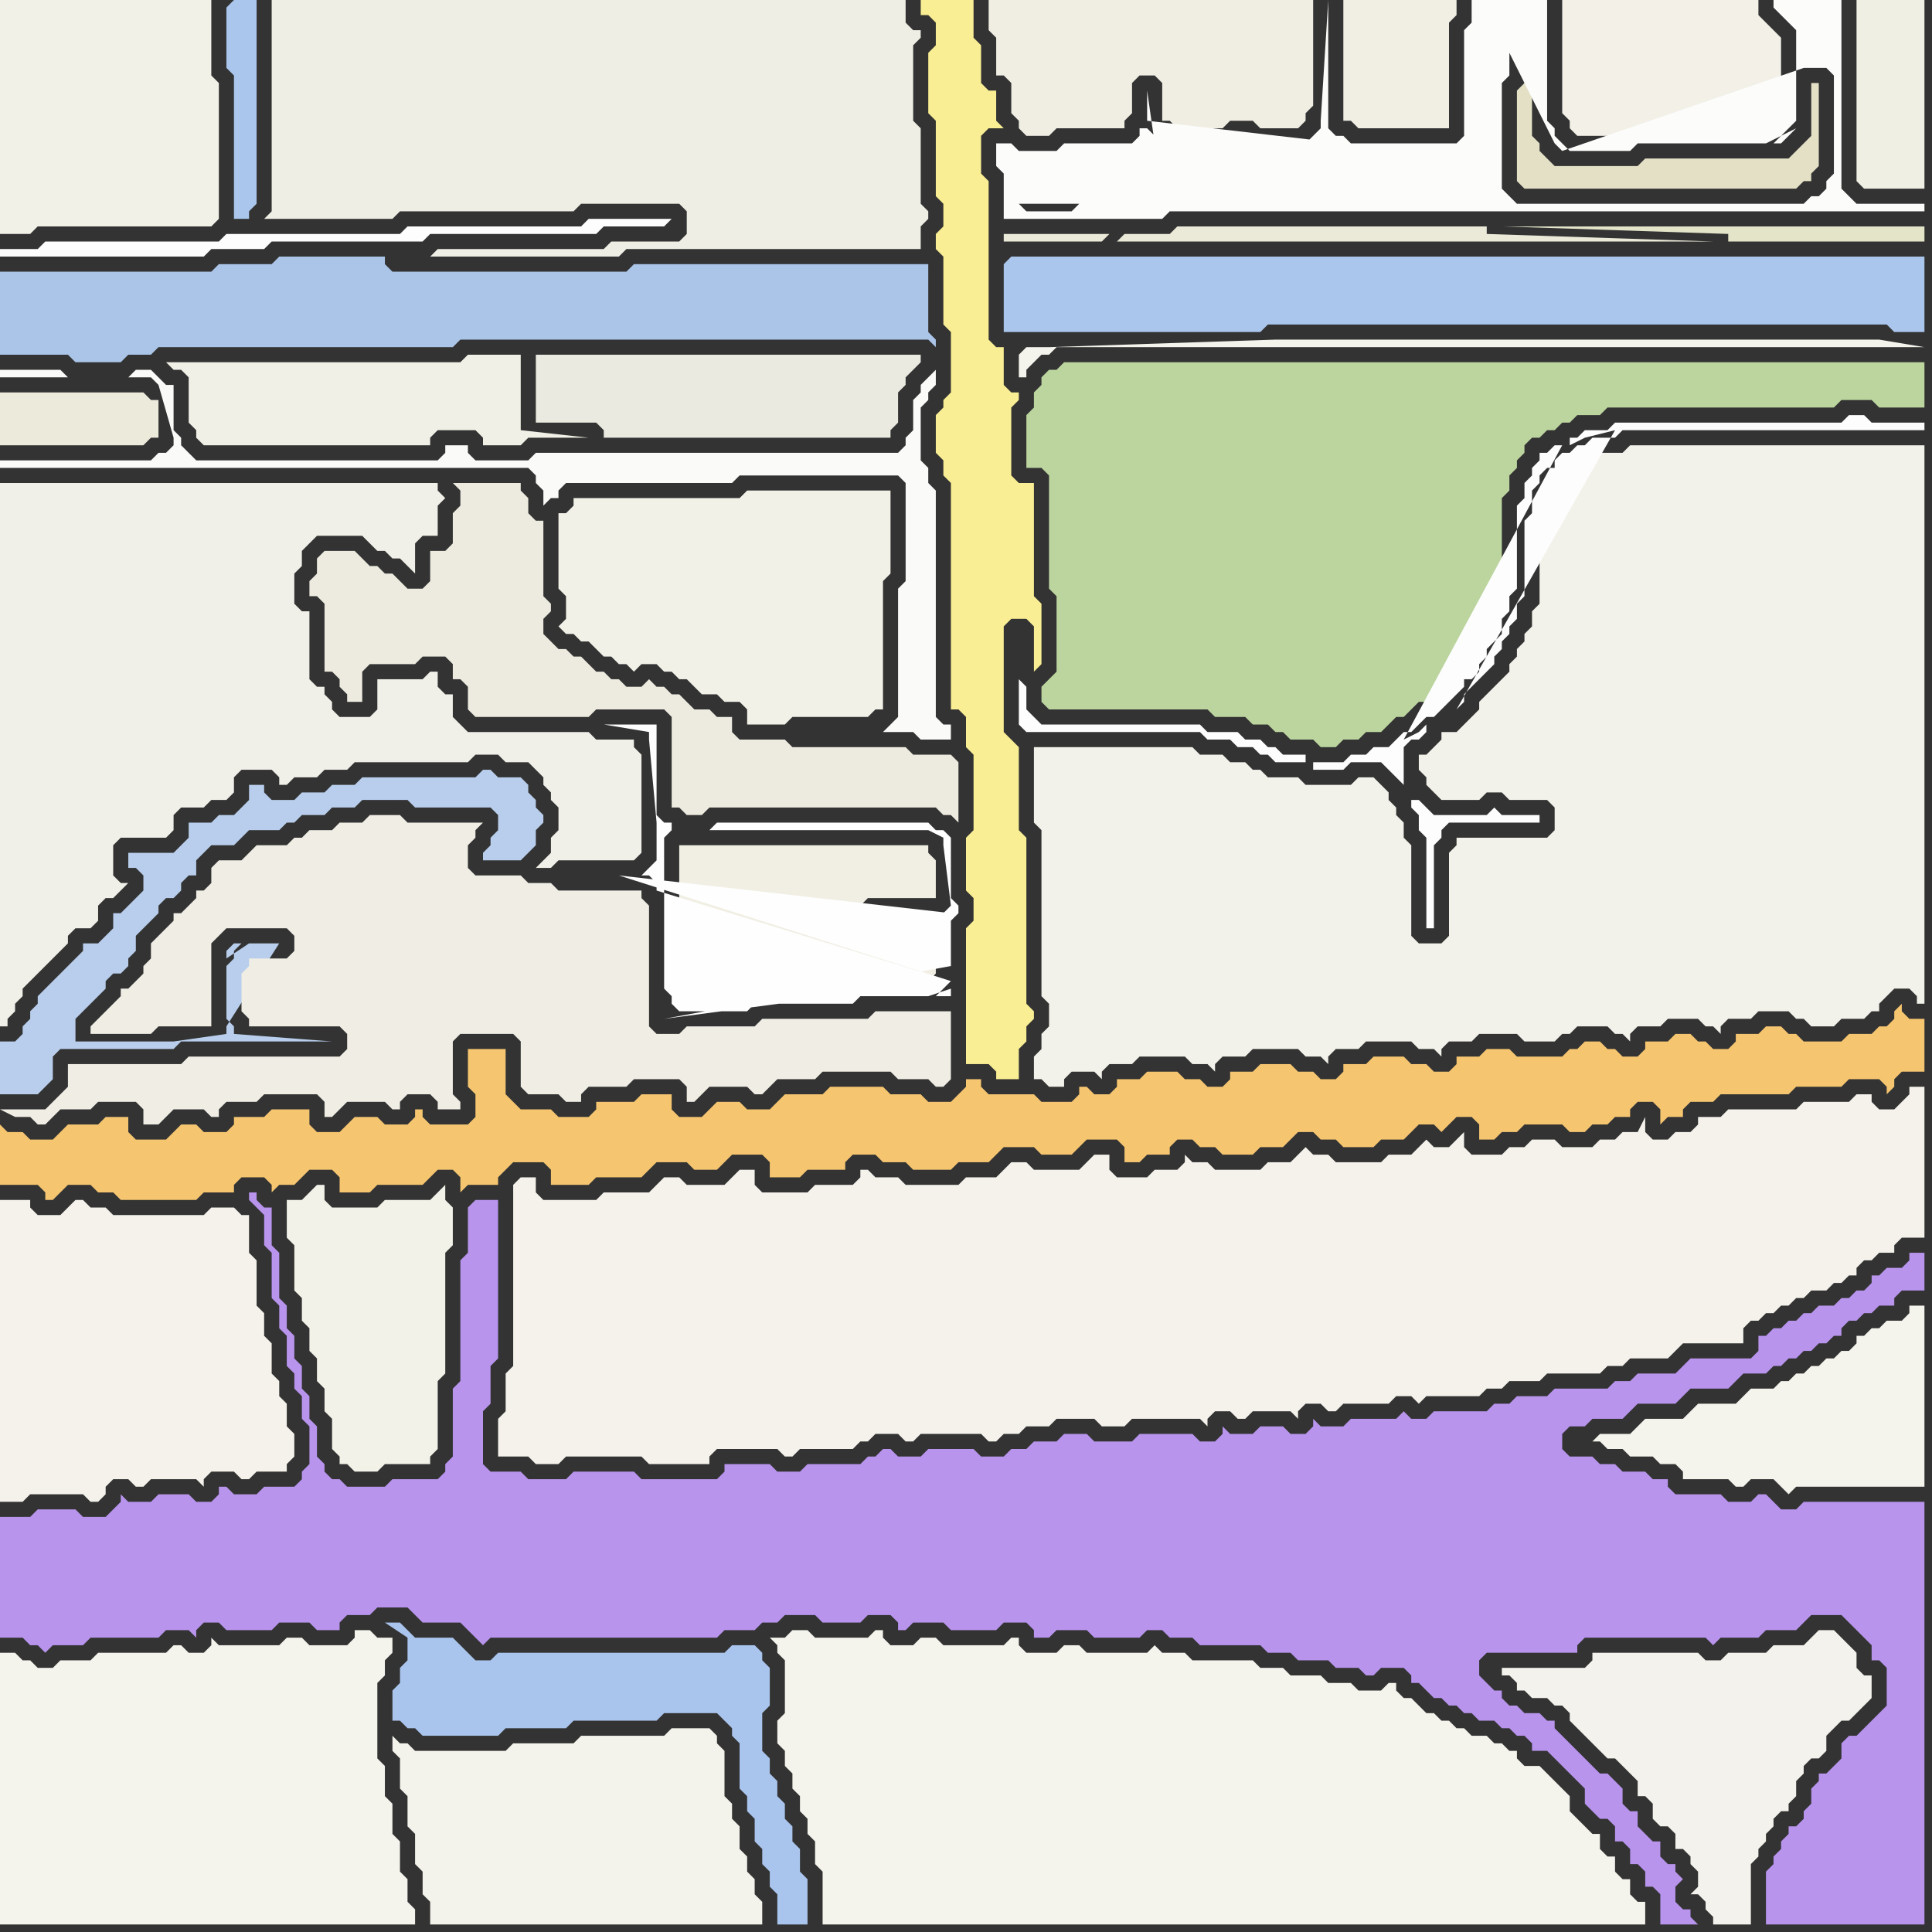 <svg width="256" height="256" xmlns="http://www.w3.org/2000/svg"><rect width="100%" height="100%" fill="#333333" stroke="none"/><script> 
var tempColor;
function hoverPath(evt){
obj = evt.target;
tempColor = obj.getAttribute("fill");
obj.setAttribute("fill","red");
//alert(tempColor);
//obj.setAttribute("stroke","red");}
function recoverPath(evt){
obj = evt.target;
obj.setAttribute("fill", tempColor);
//obj.setAttribute("stroke", tempColor);
}</script><path onmouseover="hoverPath(evt)" onmouseout="recoverPath(evt)" fill="rgb(245,197,112)" d="M  0,152l 0,5 5,0 1,1 0,1 1,0 1,-1 0,0 1,-1 3,0 1,1 2,0 1,1 10,0 1,-1 4,0 0,-1 1,-1 3,0 1,1 0,1 1,-1 2,0 1,-1 1,-1 3,0 1,1 0,2 4,0 1,-1 6,0 1,-1 1,-1 2,0 1,1 0,2 1,-1 4,0 0,-1 1,-1 1,-1 4,0 1,1 0,2 5,0 1,-1 6,0 1,-1 1,-1 4,0 1,1 3,0 1,-1 1,-1 4,0 1,1 0,2 4,0 1,-1 5,0 0,-1 1,-1 3,0 1,1 3,0 1,1 5,0 1,-1 4,0 1,-1 1,-1 4,0 1,1 4,0 1,-1 1,-1 4,0 1,1 0,2 2,0 1,-1 3,0 0,-1 1,-1 2,0 1,1 2,0 1,1 4,0 1,-1 3,0 1,-1 1,-1 2,0 1,1 2,0 1,1 4,0 1,-1 3,0 1,-1 1,-1 2,0 1,1 1,-1 1,-1 2,0 1,1 0,2 2,0 1,-1 2,0 1,-1 5,0 1,1 2,0 1,-1 2,0 1,-1 2,0 0,-1 1,-1 2,0 1,1 0,2 1,-1 2,0 0,-1 1,-1 3,0 1,-1 9,0 1,-1 6,0 1,-1 4,0 1,1 0,1 1,-1 0,-1 1,-1 3,0 0,-7 -2,0 -1,-1 0,-1 -1,1 0,1 -1,1 -1,0 -1,1 -3,0 -1,1 -5,0 -1,-1 -1,0 -1,-1 -2,0 -1,1 -3,0 0,1 -1,1 -2,0 -1,-1 -1,0 -1,-1 -2,0 -1,1 -3,0 0,1 -1,1 -2,0 -1,-1 -1,0 -1,-1 -2,0 -1,1 -1,0 -1,1 -6,0 -1,-1 -3,0 -1,1 -3,0 0,1 -1,1 -2,0 -1,-1 -2,0 -1,-1 -4,0 -1,1 -3,0 0,1 -1,1 -2,0 -1,-1 -2,0 -1,-1 -4,0 -1,1 -3,0 0,1 -1,1 -2,0 -1,-1 -2,0 -1,-1 -4,0 -1,1 -3,0 0,1 -1,1 -2,0 -1,-1 -1,0 0,1 -1,1 -4,0 -1,-1 -6,0 -1,-1 0,-1 -2,0 0,1 -1,1 -1,1 -3,0 -1,-1 -4,0 -1,-1 -7,0 -1,1 -5,0 -1,1 -1,1 -3,0 -1,-1 -3,0 -2,2 -3,0 -1,-1 0,-2 -4,0 -1,1 -5,0 0,1 -1,1 -4,0 -1,-1 -4,0 -1,-1 -1,-1 0,-6 -5,0 0,5 1,1 0,3 -1,1 -5,0 -1,-1 0,-1 -1,0 0,1 -1,1 -3,0 -1,-1 -3,0 -1,1 0,0 -1,1 -3,0 -1,-1 0,-2 -5,0 -1,1 -4,0 0,1 -1,1 -3,0 -1,-1 -2,0 -1,1 0,0 -1,1 -4,0 -1,-1 0,-2 -3,0 -1,1 -4,0 -1,1 -1,1 -3,0 -1,-1 -2,0 -1,-1Z"/>
<path onmouseover="hoverPath(evt)" onmouseout="recoverPath(evt)" fill="rgb(243,242,233)" d="M  39,159l -1,0 0,5 1,1 0,6 1,1 0,3 1,1 0,3 1,1 0,3 1,1 0,3 1,1 0,4 1,1 0,1 1,0 1,1 3,0 1,-1 6,0 0,-1 1,-1 0,-9 1,-1 0,-16 1,-1 0,-5 -1,-1 0,-2 -1,1 0,0 -1,1 -6,0 -1,1 -6,0 -1,-1 0,-2 -1,0 -1,1 0,0 -1,1Z"/>
<path onmouseover="hoverPath(evt)" onmouseout="recoverPath(evt)" fill="rgb(242,241,232)" d="M  77,66l -1,0 0,1 -1,1 -1,0 0,10 1,1 0,3 -1,1 1,1 1,0 1,1 1,0 1,1 1,1 1,0 1,1 1,0 1,1 1,-1 2,0 1,1 1,0 1,1 1,0 1,1 1,1 2,0 1,1 2,0 1,1 0,2 5,0 1,-1 10,0 1,-1 1,0 0,-17 1,-1 0,-11 -19,0 -1,1Z"/>
<path onmouseover="hoverPath(evt)" onmouseout="recoverPath(evt)" fill="rgb(235,234,216)" d="M  148,32l 79,0 -30,-1 0,-1 -41,0 -1,1 -6,0 -1,1 -1,-1 -14,0 0,1 13,0 1,-1 1,1Z"/>
<path onmouseover="hoverPath(evt)" onmouseout="recoverPath(evt)" fill="rgb(184,148,237)" d="M  239,240l 0,1 -1,1 -1,0 0,1 -1,1 0,1 -1,1 0,1 -1,1 0,7 21,0 0,-56 -16,0 -1,1 -2,0 -1,-1 -1,-1 -1,0 -1,1 -3,0 -1,-1 -6,0 -1,-1 0,-1 -2,0 -1,-1 -3,0 -1,-1 -2,0 -1,-1 -3,0 -1,-1 0,-2 1,-1 2,0 1,-1 4,0 1,-1 1,-1 5,0 1,-1 1,-1 5,0 1,-1 1,-1 3,0 1,-1 1,0 1,-1 1,0 1,-1 1,0 1,-1 1,0 1,-1 1,0 0,-1 1,-1 1,0 1,-1 1,0 1,-1 2,0 0,-1 1,-1 3,0 0,-5 -2,0 0,1 -1,1 -2,0 -1,1 -1,0 0,1 -1,1 -1,0 -1,1 -1,0 -1,1 -2,0 -1,1 -1,0 -1,1 -1,0 -1,1 -1,0 -1,1 -1,0 0,2 -1,1 -8,0 -1,1 -1,1 -5,0 -1,1 -2,0 -1,1 -7,0 -1,1 -4,0 -1,1 -2,0 -1,1 -7,0 -1,1 -2,0 -1,-1 -1,1 -6,0 -1,1 -3,0 -1,-1 0,1 -1,1 -2,0 -1,-1 -3,0 -1,1 -3,0 -1,-1 0,1 -1,1 -2,0 -1,-1 -7,0 -1,1 -5,0 -1,-1 -3,0 -1,1 -3,0 -1,1 -2,0 -1,1 -3,0 -1,-1 -6,0 -1,1 -3,0 -1,-1 -1,0 -1,1 -1,0 -1,1 -7,0 -1,1 -3,0 -1,-1 -6,0 0,1 -1,1 -10,0 -1,-1 -8,0 -1,1 -5,0 -1,-1 -4,0 -1,-1 0,-7 1,-1 0,-5 1,-1 0,-21 -3,0 -1,1 0,6 -1,1 0,16 -1,1 0,9 -1,1 0,1 -1,1 -6,0 -1,1 -5,0 -1,-1 -1,0 -1,-1 0,-1 -1,-1 0,-4 -1,-1 0,-3 -1,-1 0,-3 -1,-1 0,-3 -1,-1 0,-3 -1,-1 0,-6 -1,-1 0,-5 -1,0 -1,-1 0,-1 -1,0 0,1 2,2 0,4 1,1 0,6 1,1 0,3 1,1 0,4 1,1 0,2 1,1 0,3 1,1 0,5 -1,1 0,1 -1,1 -4,0 -1,1 -3,0 -1,-1 -1,0 0,1 -1,1 -2,0 -1,-1 -4,0 -1,1 -3,0 -1,-1 0,1 -1,1 -1,1 -3,0 -1,-1 -5,0 -1,1 -4,0 0,16 3,0 1,1 1,0 1,1 1,-1 4,0 1,-1 9,0 1,-1 3,0 1,1 0,-1 1,-1 2,0 1,1 6,0 1,-1 4,0 1,1 3,0 0,-1 1,-1 3,0 1,-1 4,0 1,1 1,1 5,0 1,1 1,1 1,1 1,-1 30,0 1,-1 4,0 1,-1 2,0 1,-1 4,0 1,1 5,0 1,-1 3,0 1,1 0,1 1,0 1,-1 4,0 1,1 6,0 1,-1 3,0 1,1 0,1 2,0 1,-1 4,0 1,1 6,0 1,-1 2,0 1,1 3,0 1,1 8,0 1,1 3,0 1,1 4,0 1,1 3,0 1,1 1,0 1,-1 3,0 1,1 0,1 1,0 1,1 1,1 1,0 1,1 1,0 1,1 1,0 1,1 2,0 1,1 1,0 1,1 1,0 1,1 0,1 2,0 1,1 1,1 1,1 1,1 1,1 0,2 1,1 1,1 1,0 1,1 0,2 1,0 1,1 0,2 1,0 1,1 0,2 1,0 1,1 0,4 5,0 -1,-1 0,-1 -1,0 -1,-1 0,-2 1,-1 -1,-1 0,-1 -1,0 -1,-1 0,-2 -1,0 -1,-1 -1,-1 0,-2 -1,0 -1,-1 0,-2 -1,-1 -1,-1 -1,0 -1,-1 -1,-1 -1,-1 -1,-1 -1,-1 -1,-1 0,-1 -1,0 -1,-1 -2,0 -1,-1 -1,0 -1,-1 0,-1 -1,0 -1,-1 -1,-1 0,-2 1,-1 12,0 0,-1 1,-1 16,0 1,1 1,-1 5,0 1,-1 4,0 1,-1 1,-1 4,0 1,1 1,1 1,1 1,1 0,2 1,0 1,1 0,5 -1,1 -2,2 -1,1 -1,0 -1,1 0,2 -1,1 -1,1 -1,0 0,1 -1,1 0,2 -1,1Z"/>
<path onmouseover="hoverPath(evt)" onmouseout="recoverPath(evt)" fill="rgb(244,243,236)" d="M  0,221l 0,34 55,0 0,-2 -1,-1 0,-3 -1,-1 0,-4 -1,-1 0,-4 -1,-1 0,-4 -1,-1 0,-10 1,-1 0,-2 1,-1 0,-2 -2,0 -1,-1 -2,0 0,1 -1,1 -5,0 -1,-1 -2,0 -1,1 -8,0 -1,-1 0,1 -1,1 -2,0 -1,-1 -1,0 -1,1 -9,0 -1,1 -4,0 -1,1 -2,0 -1,-1 -1,0 -1,-1 -2,0Z"/>
<path onmouseover="hoverPath(evt)" onmouseout="recoverPath(evt)" fill="rgb(241,240,230)" d="M  26,48l -4,0 1,1 1,0 1,1 0,6 1,1 0,1 1,1 30,0 0,-1 1,-1 5,0 1,1 0,1 5,0 1,-1 8,0 -9,-1 0,-10 -7,0 -1,1Z"/>
<path onmouseover="hoverPath(evt)" onmouseout="recoverPath(evt)" fill="rgb(184,206,236)" d="M  29,108l 0,0 -1,1 -3,0 0,2 -1,1 -1,1 -6,0 0,2 1,0 1,1 0,2 -1,1 -1,1 -1,1 -1,0 0,2 -1,1 -1,1 -2,0 0,1 -1,1 -1,1 -1,1 -1,1 -1,1 -1,1 0,1 -1,1 0,1 -1,1 0,1 -1,1 -2,0 0,7 5,0 1,-1 0,0 1,-1 0,-3 1,-1 15,0 1,-1 20,0 -13,-1 0,-1 -1,-1 0,-7 1,-1 0,-1 1,-1 -1,0 -1,1 0,1 3,-2 4,0 -7,11 0,1 -7,1 -13,0 0,-3 1,-1 1,-1 1,-1 1,-1 0,-1 1,-1 1,0 1,-1 0,-1 1,-1 0,-2 1,-1 1,-1 1,-1 0,-1 1,-1 1,0 1,-1 0,-1 1,-1 1,0 0,-2 1,-1 1,-1 3,0 1,-1 1,-1 4,0 1,-1 1,0 1,-1 3,0 1,-1 3,0 1,-1 6,0 1,1 10,0 1,1 0,2 -1,1 0,1 -1,1 0,1 5,0 1,-1 0,0 1,-1 0,-2 1,-1 0,-1 -1,-1 0,-1 -1,-1 0,-1 -1,-1 -3,0 -1,-1 -1,0 -1,1 -15,0 -1,1 -3,0 -1,1 -3,0 -1,1 -3,0 -1,-1 0,-1 -2,0 0,2 -2,2Z"/>
<path onmouseover="hoverPath(evt)" onmouseout="recoverPath(evt)" fill="rgb(170,198,237)" d="M  30,1l 0,8 1,1 0,19 2,0 0,-1 1,-1 0,-27 -3,0 -1,1Z"/>
<path onmouseover="hoverPath(evt)" onmouseout="recoverPath(evt)" fill="rgb(170,197,237)" d="M  55,217l -2,-2 -2,0 3,2 0,3 -1,1 0,2 -1,1 0,4 1,0 1,1 1,0 1,1 10,0 1,-1 8,0 1,-1 11,0 1,-1 7,0 1,1 1,1 0,1 1,1 0,6 1,1 0,2 1,1 0,3 1,1 0,2 1,1 0,2 1,1 0,4 4,0 0,-6 -1,-1 0,-3 -1,-1 0,-2 -1,-1 0,-2 -1,-1 0,-2 -1,-1 0,-2 -1,-1 0,-5 1,-1 0,-5 -1,-1 0,-1 -1,-1 -3,0 -1,1 -30,0 -1,1 -2,0 -1,-1 -1,-1 -1,-1Z"/>
<path onmouseover="hoverPath(evt)" onmouseout="recoverPath(evt)" fill="rgb(244,243,235)" d="M  55,232l 0,0 -1,-1 -1,0 -1,-1 0,2 1,1 0,4 1,1 0,4 1,1 0,4 1,1 0,3 1,1 0,3 44,0 0,-3 -1,-1 0,-2 -1,-1 0,-2 -1,-1 0,-3 -1,-1 0,-2 -1,-1 0,-6 -1,-1 0,-1 -1,-1 -5,0 -1,1 -11,0 -1,1 -8,0 -1,1Z"/>
<path onmouseover="hoverPath(evt)" onmouseout="recoverPath(evt)" fill="rgb(239,238,228)" d="M  69,0l -33,0 0,28 -1,1 17,0 1,-1 23,0 1,-1 13,0 1,1 0,3 -1,1 -9,0 -1,1 -22,0 -1,1 25,0 1,-1 39,0 0,-3 1,-1 0,-1 -1,-1 0,-10 -1,-1 0,-10 1,-1 0,-1 -1,0 -1,-1 0,-3Z"/>
<path onmouseover="hoverPath(evt)" onmouseout="recoverPath(evt)" fill="rgb(253,253,253)" d="M  89,29l -11,0 -1,1 -23,0 -1,1 -23,0 -1,1 -23,0 -1,1 -5,0 0,1 27,0 1,-1 7,0 1,-1 20,0 1,-1 22,0 1,-1 8,0 1,-1Z"/>
<path onmouseover="hoverPath(evt)" onmouseout="recoverPath(evt)" fill="rgb(244,243,236)" d="M  104,217l -2,0 1,1 0,1 1,1 0,7 -1,1 0,3 1,1 0,2 1,1 0,2 1,1 0,2 1,1 0,2 1,1 0,3 1,1 0,7 109,0 0,-3 -1,0 -1,-1 0,-2 -1,0 -1,-1 0,-2 -1,0 -1,-1 0,-2 -1,0 -1,-1 -1,-1 -1,-1 0,-2 -1,-1 -1,-1 -1,-1 -1,-1 -2,0 -1,-1 0,-1 -1,0 -1,-1 -1,0 -1,-1 -2,0 -1,-1 -1,0 -1,-1 -1,0 -1,-1 -1,0 -1,-1 -1,-1 -1,0 -1,-1 0,-1 -1,0 -1,1 -3,0 -1,-1 -3,0 -1,-1 -4,0 -1,-1 -3,0 -1,-1 -8,0 -1,-1 -3,0 -1,-1 -1,1 -8,0 -1,-1 -2,0 -1,1 -4,0 -1,-1 0,-1 -1,0 -1,1 -8,0 -1,-1 -2,0 -1,1 -3,0 -1,-1 0,-1 -1,0 -1,1 -7,0 -1,-1 -2,0 -1,1Z"/>
<path onmouseover="hoverPath(evt)" onmouseout="recoverPath(evt)" fill="rgb(250,250,248)" d="M  117,97l 4,0 1,1 4,0 0,-2 -1,0 -1,-1 0,-30 -1,-1 0,-2 -1,-1 0,-7 1,-1 0,-1 1,-1 0,-2 -1,1 -1,1 0,1 -1,1 0,4 -1,1 0,1 -1,1 -48,0 -1,1 -7,0 -1,-1 0,-1 -3,0 0,1 -1,1 -32,0 -1,-1 -1,-1 0,-1 -1,-1 0,-6 -1,0 -1,-1 -1,-1 -2,0 -1,1 -8,0 -1,-1 -8,0 0,1 20,0 1,1 2,7 0,1 -1,1 -1,0 -1,1 -20,0 0,1 70,0 1,1 0,1 1,1 0,2 1,-1 1,0 0,-1 1,-1 22,0 1,-1 21,0 1,1 0,13 -1,1 0,17 -1,1 -1,1Z"/>
<path onmouseover="hoverPath(evt)" onmouseout="recoverPath(evt)" fill="rgb(249,238,147)" d="M  124,0l -2,0 0,2 1,0 1,1 0,3 -1,1 0,8 1,1 0,10 1,1 0,3 -1,1 0,2 1,1 0,9 1,1 0,8 -1,1 0,1 -1,1 0,5 1,1 0,2 1,1 0,30 1,0 1,1 0,4 1,1 0,10 -1,1 0,7 1,1 0,3 -1,1 0,18 3,0 1,1 0,1 3,0 0,-4 1,-1 0,-2 1,-1 0,-1 -1,-1 0,-22 -1,-1 0,-11 -1,-1 -1,-1 0,-14 1,-1 2,0 1,1 0,6 1,-1 0,-8 -1,-1 0,-15 -2,0 -1,-1 0,-9 1,-1 0,-1 -1,0 -1,-1 0,-5 -1,0 -1,-1 0,-21 -1,-1 0,-5 1,-1 2,0 -1,-1 0,-4 -1,0 -1,-1 0,-5 -1,-1 0,-5Z"/>
<path onmouseover="hoverPath(evt)" onmouseout="recoverPath(evt)" fill="rgb(243,242,234)" d="M  137,101l 0,8 1,1 0,22 1,1 0,3 -1,1 0,2 -1,1 0,3 1,0 1,1 2,0 0,-1 1,-1 3,0 1,1 0,-1 1,-1 3,0 1,-1 6,0 1,1 2,0 1,1 0,-1 1,-1 3,0 1,-1 6,0 1,1 2,0 1,1 0,-1 1,-1 3,0 1,-1 6,0 1,1 2,0 1,1 0,-1 1,-1 3,0 1,-1 5,0 1,1 4,0 1,-1 1,0 1,-1 4,0 1,1 1,0 1,1 0,-1 1,-1 3,0 1,-1 4,0 1,1 1,0 1,1 0,-1 1,-1 3,0 1,-1 4,0 1,1 1,0 1,1 3,0 1,-1 3,0 1,-1 1,0 0,-1 1,-1 1,-1 2,0 1,1 0,1 1,0 0,-74 -39,0 -1,1 -3,0 -1,1 -1,0 -1,1 -1,0 0,1 -1,1 -1,0 0,1 -1,1 0,3 -1,1 0,10 -1,1 0,2 -1,1 0,1 -1,1 0,1 -1,1 0,1 -1,1 -1,1 -1,1 -1,1 0,1 -1,1 -1,1 -1,1 -2,0 0,1 -1,1 -1,1 -1,0 0,2 1,1 0,1 1,1 1,1 5,0 1,-1 2,0 1,1 5,0 1,1 0,3 -1,1 -12,0 0,1 -1,1 0,11 -1,1 -3,0 -1,-1 0,-12 -1,-1 0,-2 -1,-1 0,-1 -1,-1 0,-1 -1,-1 -1,-1 -2,0 -1,1 -6,0 -1,-1 -4,0 -1,-1 -1,0 -1,-1 -2,0 -1,-1 -3,0 -1,-1 -21,0Z"/>
<path onmouseover="hoverPath(evt)" onmouseout="recoverPath(evt)" fill="rgb(188,213,159)" d="M  140,49l -1,0 -1,1 0,1 -1,1 0,2 -1,1 0,7 2,0 1,1 0,15 1,1 0,10 -1,1 -1,1 0,2 1,1 21,0 1,1 4,0 1,1 2,0 1,1 1,0 1,1 3,0 1,1 2,0 1,-1 2,0 1,-1 2,0 1,-1 1,-1 1,0 1,-1 1,-1 1,0 1,-1 1,-1 1,-1 0,-1 1,-1 1,0 0,-1 1,-1 0,-1 1,-1 1,-1 0,-2 1,-1 0,-2 1,-1 0,-11 1,-1 0,-2 1,-1 0,-1 1,-1 0,-1 1,-1 1,0 1,-1 1,0 1,-1 1,0 1,-1 3,0 1,-1 30,0 1,-1 4,0 1,1 6,0 0,-6 -114,0 -1,1Z"/>
<path onmouseover="hoverPath(evt)" onmouseout="recoverPath(evt)" fill="rgb(240,238,227)" d="M  154,0l -23,0 0,4 1,1 0,5 1,0 1,1 0,4 1,1 0,1 1,1 3,0 1,-1 9,0 0,-1 1,-1 0,-4 1,-1 2,0 1,1 0,5 1,0 1,1 6,0 1,-1 3,0 1,1 5,0 1,-1 0,-1 1,-1 0,-14Z"/>
<path onmouseover="hoverPath(evt)" onmouseout="recoverPath(evt)" fill="rgb(241,238,228)" d="M  180,0l -2,0 0,16 1,0 1,1 12,0 0,-14 1,-1 0,-2Z"/>
<path onmouseover="hoverPath(evt)" onmouseout="recoverPath(evt)" fill="rgb(243,242,236)" d="M  199,221l 0,1 1,0 1,1 0,1 1,0 1,1 2,0 1,1 1,0 1,1 0,1 1,1 1,1 1,1 1,1 1,1 1,0 1,1 1,1 1,1 0,2 1,0 1,1 0,2 1,1 1,0 1,1 0,2 1,0 1,1 0,1 1,1 0,2 -1,1 1,0 1,1 0,1 1,1 0,1 5,0 0,-8 1,-1 0,-1 1,-1 0,-1 1,-1 0,-1 1,-1 1,0 0,-1 1,-1 0,-2 1,-1 0,-1 1,-1 1,0 1,-1 0,-2 1,-1 1,-1 1,0 1,-1 1,-1 1,-1 0,-3 -1,0 -1,-1 0,-2 -1,-1 -1,-1 -1,-1 -2,0 -1,1 0,0 -1,1 -4,0 -1,1 -5,0 -1,1 -2,0 -1,-1 -14,0 0,1 -1,1Z"/>
<path onmouseover="hoverPath(evt)" onmouseout="recoverPath(evt)" fill="rgb(242,240,231)" d="M  218,17l 16,0 1,-1 1,-1 0,-10 -2,-2 -1,-1 0,-2 -26,0 0,15 1,1 0,1 1,1 6,0 1,-1Z"/>
<path onmouseover="hoverPath(evt)" onmouseout="recoverPath(evt)" fill="rgb(240,239,228)" d="M  248,0l -2,0 0,24 1,1 8,0 0,-25Z"/>
<path onmouseover="hoverPath(evt)" onmouseout="recoverPath(evt)" fill="rgb(242,241,232)" d="M  0,26l 0,5 4,0 1,-1 23,0 1,-1 0,-18 -1,-1 0,-10 -28,0Z"/>
<path onmouseover="hoverPath(evt)" onmouseout="recoverPath(evt)" fill="rgb(171,197,233)" d="M  0,38l 0,9 9,0 1,1 6,0 1,-1 3,0 1,-1 39,0 1,-1 62,0 1,1 0,-1 -1,-1 0,-9 -39,0 -1,1 -31,0 -1,-1 0,-1 -14,0 -1,1 -7,0 -1,1 -28,0Z"/>
<path onmouseover="hoverPath(evt)" onmouseout="recoverPath(evt)" fill="rgb(236,234,219)" d="M  0,54l 0,5 19,0 1,-1 1,0 0,-5 -1,0 -1,-1 -19,0Z"/>
<path onmouseover="hoverPath(evt)" onmouseout="recoverPath(evt)" fill="rgb(244,242,234)" d="M  0,162l 0,37 3,0 1,-1 7,0 1,1 1,0 1,-1 0,-1 1,-1 2,0 1,1 1,0 1,-1 6,0 1,1 0,-1 1,-1 3,0 1,1 1,0 1,-1 4,0 0,-1 1,-1 0,-3 -1,-1 0,-3 -1,-1 0,-2 -1,-1 0,-4 -1,-1 0,-3 -1,-1 0,-6 -1,-1 0,-5 -1,0 -1,-1 -3,0 -1,1 -12,0 -1,-1 -2,0 -1,-1 -1,0 -1,1 -1,1 -3,0 -1,-1 0,-1 -4,0Z"/>
<path onmouseover="hoverPath(evt)" onmouseout="recoverPath(evt)" fill="rgb(237,235,224)" d="M  60,72l 0,0 -1,1 -2,0 0,4 -1,1 -2,0 -1,-1 -1,-1 -1,0 -1,-1 -1,0 -1,-1 -1,-1 -4,0 -1,1 0,2 -1,1 0,2 1,0 1,1 0,9 1,0 1,1 0,1 1,1 0,1 2,0 0,-4 1,-1 6,0 1,-1 3,0 1,1 0,2 1,0 1,1 0,3 1,1 15,0 1,-1 9,0 1,1 0,12 1,0 1,1 2,0 1,-1 30,0 1,1 1,0 1,1 0,-8 -1,-1 -5,0 -1,-1 -15,0 -1,-1 -6,0 -1,-1 0,-2 -2,0 -1,-1 -2,0 -1,-1 -1,-1 -1,0 -1,-1 -1,0 -1,-1 -1,1 -2,0 -1,-1 -1,0 -1,-1 -1,0 -1,-1 -1,-1 -1,0 -1,-1 -1,0 -1,-1 -1,-1 0,-2 1,-1 0,-1 -1,-1 0,-10 -1,0 -1,-1 0,-2 -1,-1 0,-1 -9,0 1,1 0,2 -1,1Z"/>
<path onmouseover="hoverPath(evt)" onmouseout="recoverPath(evt)" fill="rgb(234,234,225)" d="M  71,54l 0,2 8,0 1,1 0,1 38,0 0,-1 1,-1 0,-4 1,-1 0,-1 1,-1 1,-1 0,-1 -51,0Z"/>
<path onmouseover="hoverPath(evt)" onmouseout="recoverPath(evt)" fill="rgb(241,239,228)" d="M  90,114l 0,16 1,1 0,1 7,0 1,-1 13,0 1,-1 10,0 1,-1 0,-5 -1,0 -1,-1 -7,0 -1,-1 0,-2 1,-1 9,0 0,-5 -1,-1 0,-1 -33,0Z"/>
<path onmouseover="hoverPath(evt)" onmouseout="recoverPath(evt)" fill="rgb(254,254,254)" d="M  126,130l -1,1 -1,1 2,0 0,-1 -3,1 -9,0 -1,1 -13,0 -1,1 -9,0 -1,-1 0,-1 -1,-1 0,-20 1,-1 0,-1 -1,0 -1,-1 0,-12 -7,0 6,1 0,1 1,11 0,5 -1,1 -1,1 1,0 1,1 0,1 39,12 -38,5 38,-7 0,-6 1,-1 0,-1 -1,-1 0,-8 -1,-1 -1,0 -1,-1 -28,0 -1,1 29,0 2,1 0,1 1,8 0,0 -1,1 -9,0 8,1 1,0 1,-1 0,0 -44,-5Z"/>
<path onmouseover="hoverPath(evt)" onmouseout="recoverPath(evt)" fill="rgb(230,227,204)" d="M  137,22l -2,0 0,3 1,0 1,1 4,0 1,-1 50,0 1,-1 1,0 0,-3 -51,0 -1,1Z"/>
<path onmouseover="hoverPath(evt)" onmouseout="recoverPath(evt)" fill="rgb(227,224,197)" d="M  207,22l -1,0 -1,-1 -1,-1 0,-1 -1,-1 0,-13 -1,1 0,5 -1,1 0,12 1,1 36,0 1,-1 1,0 0,-1 1,-1 0,-11 -1,0 0,7 -1,1 -1,1 -1,1 -19,0 -1,1Z"/>
<path onmouseover="hoverPath(evt)" onmouseout="recoverPath(evt)" fill="rgb(228,228,201)" d="M  245,30l -46,0 30,1 0,1 26,0 0,-2Z"/>
<path onmouseover="hoverPath(evt)" onmouseout="recoverPath(evt)" fill="rgb(240,239,232)" d="M  0,67l 0,69 1,0 0,-1 1,-1 0,-1 1,-1 0,-1 1,-1 1,-1 1,-1 1,-1 1,-1 1,-1 0,-1 1,-1 2,0 1,-1 0,-2 1,-1 1,0 1,-1 1,-1 -1,0 -1,-1 0,-4 1,-1 6,0 1,-1 0,-2 1,-1 3,0 1,-1 2,0 1,-1 0,-2 1,-1 4,0 1,1 0,1 1,0 1,-1 3,0 1,-1 3,0 1,-1 15,0 1,-1 3,0 1,1 3,0 1,1 1,1 0,1 1,1 0,1 1,1 0,3 -1,1 0,2 -1,1 -1,1 2,0 1,-1 10,0 1,-1 0,-13 -1,-1 0,-1 -5,0 -1,-1 -16,0 -1,-1 -1,-1 0,-3 -1,0 -1,-1 0,-2 -1,0 -1,1 -6,0 0,4 -1,1 -4,0 -1,-1 0,-1 -1,-1 0,-1 -1,0 -1,-1 0,-9 -1,0 -1,-1 0,-4 1,-1 0,-2 1,-1 1,-1 6,0 1,1 1,1 1,0 1,1 1,0 1,1 1,1 0,-4 1,-1 2,0 0,-4 1,-1 -1,-1 0,-1 -58,0Z"/>
<path onmouseover="hoverPath(evt)" onmouseout="recoverPath(evt)" fill="rgb(239,237,228)" d="M  31,123l 7,0 1,1 0,2 -1,1 -5,0 0,1 -1,1 0,5 1,1 0,1 12,0 1,1 0,2 -1,1 -20,0 -1,1 -15,0 0,3 -1,1 -1,1 -1,1 -6,0 2,1 2,0 1,1 1,0 1,-1 1,-1 4,0 1,-1 5,0 1,1 0,2 2,0 1,-1 0,0 1,-1 4,0 1,1 1,0 0,-1 1,-1 4,0 1,-1 7,0 1,1 0,2 1,0 1,-1 0,0 1,-1 5,0 1,1 1,0 0,-1 1,-1 3,0 1,1 0,1 3,0 0,-1 -1,-1 0,-7 1,-1 7,0 1,1 0,6 1,1 4,0 1,1 2,0 0,-1 1,-1 5,0 1,-1 6,0 1,1 0,2 1,0 1,-1 0,0 1,-1 5,0 1,1 1,0 1,-1 1,-1 5,0 1,-1 9,0 1,1 4,0 1,1 1,0 1,-1 0,-9 -10,0 -1,1 -14,0 -1,1 -9,0 -1,1 -3,0 -1,-1 0,-16 -1,-1 0,-1 -11,0 -1,-1 -3,0 -1,-1 -6,0 -1,-1 0,-3 1,-1 0,-1 1,-1 -10,0 -1,-1 -4,0 -1,1 -3,0 -1,1 -3,0 -1,1 -1,0 -1,1 -4,0 -1,1 -1,1 -3,0 -1,1 0,2 -1,1 -1,0 0,1 -1,1 -1,1 -1,0 0,1 -1,1 -1,1 -1,1 0,2 -1,1 0,1 -1,1 -1,1 -1,0 0,1 -1,1 -1,1 -1,1 -1,1 0,1 8,0 1,-1 7,0 0,-11 2,-2Z"/>
<path onmouseover="hoverPath(evt)" onmouseout="recoverPath(evt)" fill="rgb(244,242,235)" d="M  68,159l 0,22 -1,1 0,5 -1,1 0,5 4,0 1,1 3,0 1,-1 10,0 1,1 8,0 0,-1 1,-1 8,0 1,1 1,0 1,-1 7,0 1,-1 1,0 1,-1 3,0 1,1 1,0 1,-1 8,0 1,1 1,0 1,-1 2,0 1,-1 3,0 1,-1 5,0 1,1 3,0 1,-1 9,0 1,1 0,-1 1,-1 2,0 1,1 1,0 1,-1 5,0 1,1 0,-1 1,-1 2,0 1,1 1,0 1,-1 6,0 1,-1 2,0 1,1 1,-1 7,0 1,-1 2,0 1,-1 4,0 1,-1 7,0 1,-1 2,0 1,-1 5,0 1,-1 1,-1 8,0 0,-2 1,-1 1,0 1,-1 1,0 1,-1 1,0 1,-1 1,0 1,-1 2,0 1,-1 1,0 1,-1 1,0 0,-1 1,-1 1,0 1,-1 2,0 0,-1 1,-1 3,0 0,-20 -2,0 0,1 -1,1 -1,1 -2,0 -1,-1 0,-1 -2,0 -1,1 -6,0 -1,1 -9,0 -1,1 -3,0 0,1 -1,1 -2,0 -1,1 -2,0 -1,-1 0,-2 -1,2 -2,0 -1,1 -2,0 -1,1 -4,0 -1,-1 -3,0 -1,1 -2,0 -1,1 -4,0 -1,-1 0,-2 -1,1 0,0 -1,1 -2,0 -1,-1 -1,1 -1,1 -3,0 -1,1 -6,0 -1,-1 -2,0 -1,-1 -1,1 -1,1 -3,0 -1,1 -6,0 -1,-1 -2,0 -1,-1 0,1 -1,1 -3,0 -1,1 -4,0 -1,-1 0,-2 -2,0 -1,1 -1,1 -6,0 -1,-1 -2,0 -1,1 -1,1 -4,0 -1,1 -7,0 -1,-1 -3,0 -1,-1 -1,0 0,1 -1,1 -5,0 -1,1 -6,0 -1,-1 0,-2 -2,0 -1,1 0,0 -1,1 -5,0 -1,-1 -2,0 -1,1 -1,1 -6,0 -1,1 -7,0 -1,-1 0,-2 -2,0 -1,1Z"/>
<path onmouseover="hoverPath(evt)" onmouseout="recoverPath(evt)" fill="rgb(252,252,251)" d="M  133,27l 0,2 21,0 1,-1 100,0 0,-1 -9,0 -1,-1 -1,-1 0,-25 -9,0 0,1 1,1 0,0 1,1 1,1 0,12 -1,1 -1,1 -1,1 1,0 1,-1 1,-1 -4,2 -17,0 -1,1 -8,0 -1,-1 -1,-1 0,-1 -1,-1 0,-16 -10,0 0,3 -1,1 0,14 -1,1 -14,0 -1,-1 -1,0 -1,-1 0,-17 -1,16 0,1 -1,1 -1,1 -7,0 -1,-1 -1,0 -1,1 -8,0 -1,-1 -1,0 -1,-1 -1,0 0,1 -1,1 -9,0 -1,1 -5,0 -1,-1 -2,0 0,3 1,1 0,4 19,-11 0,-4 1,7 25,0 -26,-3 -19,11 71,-24 -2,0 -1,1 -1,1 4,-2 -71,24 72,-10 1,2 1,1 32,-11 3,0 1,1 0,13 -1,1 0,1 -1,1 -1,0 -1,1 -38,0 -1,-1 -1,-1 0,-14 1,-1 0,-3 5,10 -72,10 10,0 -1,1 -6,0 -1,-1 -2,0 61,-1 1,0 1,-1 0,-5 -2,6 -61,1Z"/>
<path onmouseover="hoverPath(evt)" onmouseout="recoverPath(evt)" fill="rgb(170,198,237)" d="M  133,35l 0,9 34,0 1,-1 82,0 1,1 4,0 0,-10 -121,0 -1,1Z"/>
<path onmouseover="hoverPath(evt)" onmouseout="recoverPath(evt)" fill="rgb(244,243,236)" d="M  135,47l 0,3 1,0 0,-1 1,-1 1,-1 1,0 1,-1 115,0 -6,-1 -80,0 -30,1 -3,0 -1,1Z"/>
<path onmouseover="hoverPath(evt)" onmouseout="recoverPath(evt)" fill="rgb(253,253,253)" d="M  207,59l -1,0 -1,1 -1,0 0,1 -1,1 0,1 -1,1 0,2 -1,1 0,11 -1,1 0,2 -1,1 0,2 -1,1 -1,1 0,1 -1,1 0,1 -1,1 -1,0 0,1 -4,4 -1,0 -1,1 -1,1 -1,0 -1,1 -1,1 -2,0 -1,1 -2,0 -1,1 -4,0 0,1 4,0 1,-1 4,0 1,1 1,1 1,1 0,-5 1,-1 1,0 1,-1 0,-1 -1,1 -2,1 21,-39 -34,42 0,-1 -3,0 -1,-1 -1,0 -1,-1 -2,0 -1,-1 -4,0 -1,-1 -21,0 -1,-1 -1,-1 0,-3 -1,-1 0,6 1,1 23,0 1,1 3,0 1,1 2,0 1,1 1,0 1,1 4,0 34,-42 -14,35 1,-1 0,-1 1,-1 1,-1 1,-1 1,-1 0,-1 1,-1 0,-1 1,-1 0,-1 1,-1 0,-2 1,-1 0,-10 1,-1 0,-3 1,-1 0,-1 1,-1 1,0 0,-1 1,-1 1,0 1,-1 1,0 1,-1 3,0 1,-1 40,0 0,-1 -7,0 -1,-1 -2,0 -1,1 -30,0 -1,1 -3,0 -1,1 -1,0 0,1 2,-1 4,-1 -21,37 14,-35 -20,47 0,1 1,1 0,2 1,1 0,12 1,0 0,-11 1,-1 0,-1 1,-1 12,0 0,-1 -5,0 -1,-1 -1,1 -7,0 -1,-1 -1,-1 -1,0 20,-47Z"/>
<path onmouseover="hoverPath(evt)" onmouseout="recoverPath(evt)" fill="rgb(244,243,236)" d="M  211,191l 1,0 1,1 2,0 1,1 3,0 1,1 2,0 1,1 0,1 6,0 1,1 1,0 1,-1 3,0 1,1 1,1 1,-1 17,0 0,-24 -2,0 0,1 -1,1 -2,0 -1,1 -1,0 -1,1 -1,0 0,1 -1,1 -1,0 -1,1 -1,0 -1,1 -1,0 -1,1 -1,0 -1,1 -1,0 -1,1 -3,0 -1,1 -1,1 -5,0 -1,1 -1,1 -5,0 -1,1 -1,1 -4,0 -1,1Z"/>
</svg>